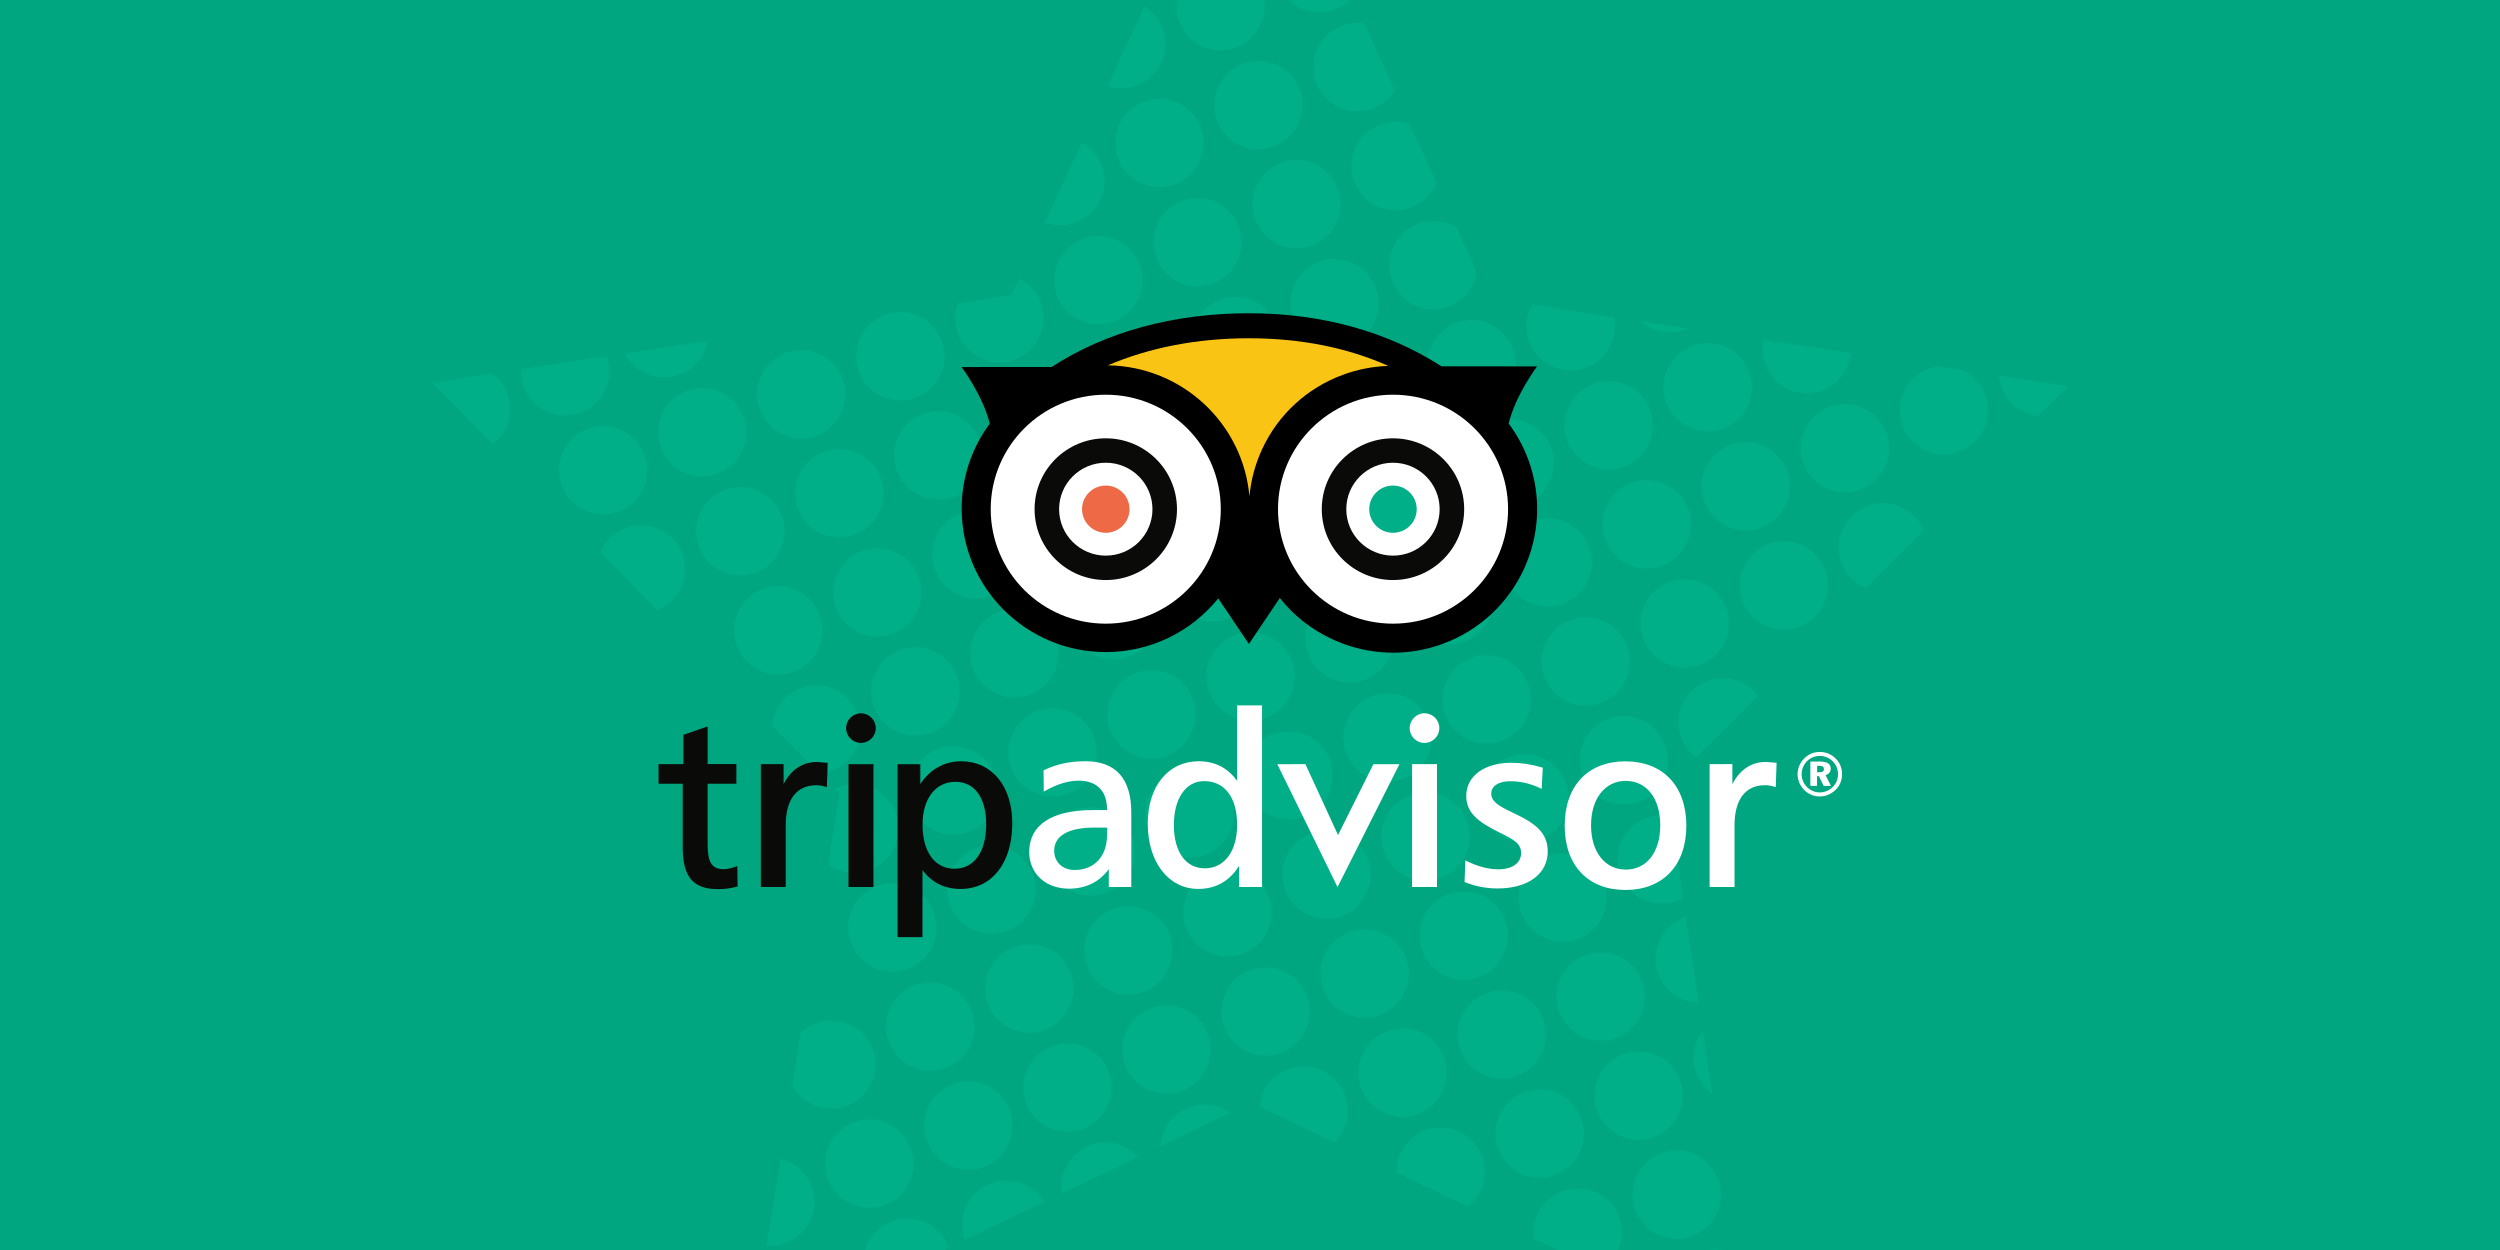 <svg xmlns="http://www.w3.org/2000/svg" width="2200" height="1100"><title>tripadvisor</title><desc>Created with Sketch.</desc><g fill="none"><path fill="#00A680" d="M0 0h2200v1100H0z"/><path id="Shape" fill="#00AF87" d="M1471.44 1148.7c-5.22-19.06 4.76-39.34 23.6-46.57 11.17-4.3 23.1-3.08 32.82 2.3l9.1 61.06c-3.5 3.6-7.74 6.6-12.62 8.67l-52.9-25.5zm-121.63-58.62c-2.42-17.52 7.4-35.05 24.6-41.66 20.08-7.7 42.58 2.32 50.28 22.38 6.9 17.98-.43 37.93-16.48 47.4l-58.4-28.12zm-120.96-58.3c-.3-15.9 9.25-31.03 24.96-37.06 20.05-7.7 42.55 2.32 50.25 22.38 6.33 16.48.7 34.6-12.65 44.83l-62.57-30.15zm277.9-69.37c-6.06-4.26-10.97-10.33-13.83-17.8-5.04-13.15-2.46-27.36 5.57-37.76l8.27 55.58zM682.6 1170.9c-3.2-3.5-5.8-7.64-7.6-12.33-7.7-20.06 2.3-42.56 22.37-50.26 20.05-7.7 42.56 2.34 50.25 22.4 1.02 2.65 1.73 5.34 2.15 8.04l-67.17 32.17zm82.6-39.57c-1.18-1.94-2.2-4.02-3.05-6.22-7.7-20.04 2.32-42.54 22.38-50.24 20.06-7.7 42.56 2.32 50.26 22.38.06.22.14.43.22.65l-69.83 33.44zm83.92-40.2c-7.33-19.92 2.68-42.1 22.57-49.74 17.9-6.9 37.74.36 47.27 16.26l-69.86 33.47zm85.24-40.82c-2.82-17.74 7.03-35.65 24.5-42.36 15.4-5.9 32.27-1.36 42.74 10.17l-67.24 32.2zm86.74-41.53c.78-14.87 10.12-28.6 24.9-34.28 12.73-4.9 26.43-2.65 36.72 4.75l-61.62 29.52zm87.27-35.03c1.34-14.26 10.53-27.23 24.8-32.7 20.06-7.7 42.56 2.3 50.26 22.36 5.78 15.05 1.58 31.47-9.35 42l-65.7-31.67zm386.46-91.33c-15.3-.36-29.57-9.8-35.4-24.95-7.7-20.05 2.33-42.56 22.4-50.25.56-.23 1.14-.44 1.72-.63l11.28 75.83zm-820.4 213.83l12.38-76.6c12.1 2.86 22.6 11.44 27.38 23.9 7.7 20.06-2.32 42.56-22.38 50.26-5.73 2.2-11.64 2.94-17.36 2.43zM1470.4 718.3l10.75 72.08c-1.56.86-3.2 1.62-4.9 2.28-20.06 7.7-42.56-2.32-50.26-22.38-7.7-20.06 2.3-42.56 22.37-50.26 7.3-2.8 14.93-3.25 22.05-1.73zM697.24 955.14l7.5-46.5c3.62-3.43 7.95-6.23 12.9-8.12 20.05-7.7 42.55 2.32 50.25 22.37 7.7 20.05-2.32 42.55-22.38 50.25-18.55 7.12-39.18-.9-48.28-18zm795.36-288.36c-5.64-4.25-10.2-10.07-12.9-17.14-7.7-20.05 2.32-42.56 22.37-50.26 16.6-6.37 34.87-.6 45.04 12.94l-54.5 54.45zM1642 517.56c-9.5-3.94-17.46-11.63-21.44-22-7.7-20.05 2.32-42.55 22.38-50.25 19.75-7.57 41.87 2.03 49.9 21.48L1642 517.56zM728.7 760.34l10-61.9-4.2-4.23c1.1-.53 2.2-1.03 3.37-1.47 20.05-7.7 42.56 2.32 50.26 22.37 7.7 20.06-2.32 42.56-22.38 50.26-12.86 4.94-26.73 2.6-37.06-5.02zm977.06-437.94l20.87 3.17c9 4.06 16.45 11.54 20.27 21.48 7.7 20.06-2.33 42.56-22.4 50.26-20.04 7.7-42.55-2.3-50.24-22.36-7.7-20.06 2.3-42.56 22.37-50.26 3-1.15 6.06-1.9 9.12-2.28zm87.75 43.83c-14-1.55-26.67-10.68-32.07-24.74-1.4-3.63-2.2-7.33-2.5-11l61.08 9.27-26.5 26.47zM721.1 680.73l-41.55-41.9c1.16-14.47 10.4-27.7 24.85-33.24 20.06-7.7 42.56 2.3 50.26 22.35 7.7 20.06-2.32 42.56-22.38 50.26-3.68 1.4-7.45 2.24-11.2 2.5zm830.84-381.7l76.78 11.68c-1.27 14.36-10.48 27.44-24.83 32.95-20.07 7.7-42.57-2.32-50.27-22.38-2.83-7.36-3.27-15.05-1.7-22.22zm-203.7-30.95l72 10.94c3.9 18.4-6 37.42-24.13 44.37-20.03 7.7-42.54-2.33-50.23-22.4-4.3-11.2-3.07-23.2 2.37-32.93zm95.05 14.44l42.3 6.44c-.77.34-1.54.67-2.34.98-14.12 5.42-29.46 2.05-39.98-7.42zM528.26 486.25c3.93-9.55 11.63-17.53 22.04-21.53 20.07-7.7 42.57 2.32 50.27 22.38 7.63 19.88-2.14 42.15-21.84 50.04l-50.46-50.9zm753.46-286.13l18.1 40.15c-2.34 12.93-11.18 24.37-24.35 29.42-20.06 7.7-42.56-2.34-50.26-22.4-7.7-20.05 2.3-42.55 22.37-50.25 11.7-4.5 24.2-2.96 34.13 3.06zm-499.4 75.77l8.4-1.3c16.2-.63 31.73 8.98 37.87 24.95 7.7 20.06-2.3 42.56-22.37 50.26-20.06 7.7-42.56-2.3-50.26-22.37-7.7-20.05 2.32-42.56 22.38-50.25 1.32-.52 2.65-.95 3.98-1.3zm60.55-9.17l47.36-7.16 6.58-14.33c8.4 4.2 15.3 11.4 18.93 20.85 7.7 20.05-2.32 42.55-22.38 50.25-20.07 7.7-42.57-2.32-50.27-22.37-3.5-9.13-3.34-18.75-.24-27.26zm397.96-157.28l23.23 51.5c-3.94 9.58-11.65 17.57-22.06 21.57-20.05 7.7-42.55-2.32-50.25-22.38-7.7-20.05 2.32-42.56 22.37-50.26 8.93-3.43 18.34-3.35 26.7-.44zm-807.8 219.23c5.9 4.27 10.66 10.25 13.46 17.55 6.32 16.47.7 34.6-12.62 44.8L380 336.7l53.03-8.02zm25.44-3.84l75.43-11.4c7.25 19.88-2.77 41.98-22.6 49.6-20.06 7.7-42.56-2.33-50.26-22.38-2-5.2-2.8-10.6-2.55-15.82zm91.4-13.82L622.84 300c-2.3 13-11.16 24.5-24.38 29.57-18.74 7.2-39.6-1.07-48.56-18.55zm369.64-115.16l32.4-70.52c7.76 4.28 14.12 11.2 17.55 20.14 7.7 20.06-2.32 42.56-22.38 50.26-9.25 3.55-19 3.34-27.6.12zm281.3-175.22l26.7 59.22c-4.33 6.83-10.8 12.4-18.94 15.5-20.06 7.7-42.56-2.3-50.26-22.37-7.7-20.08 2.32-42.58 22.38-50.28 6.64-2.55 13.55-3.15 20.1-2.1zm-226.14 55.1l32.27-70.25c7.16 4.3 13 10.94 16.22 19.35 7.7 20.06-2.32 42.56-22.37 50.26-8.72 3.36-17.9 3.36-26.12.64zM1161.28-67l29.13 64.6c-4 4.58-9.2 8.3-15.27 10.63-20.06 7.7-42.56-2.3-50.26-22.37-7.7-20.06 2.32-42.56 22.38-50.26 4.62-1.77 9.37-2.6 14.04-2.6zm-131.4 22.6l32.08-69.88c6.57 4.32 11.9 10.65 14.92 18.55 7.7 20.05-2.32 42.55-22.38 50.25-8.2 3.15-16.8 3.34-24.63 1.1zm92.28-109.36l30.74 68.17c-3.25 2.77-7.02 5.04-11.24 6.66-20.06 7.7-42.56-2.32-50.26-22.38-7.7-20.06 2.32-42.56 22.38-50.26 2.76-1.05 5.57-1.77 8.38-2.18zm-37.08-10.85l16.24-35.38 13.73 30.45c-2.12 1.35-4.4 2.5-6.85 3.43-7.67 2.95-15.7 3.3-23.12 1.5zm404.38 1252.22c-20.06 7.7-42.56-2.32-50.26-22.38-7.7-20.05 2.32-42.55 22.37-50.25 20.06-7.7 42.56 2.3 50.26 22.36 7.7 20.06-2.32 42.56-22.37 50.26zm-120.62-53.7c-20.06 7.7-42.56-2.32-50.26-22.38-7.7-20.06 2.32-42.56 22.37-50.26 20.06-7.7 42.56 2.32 50.26 22.38 7.7 20.06-2.3 42.56-22.35 50.26zm87.16-33.46c-20.06 7.7-42.56-2.32-50.26-22.38-7.7-20.05 2.32-42.56 22.38-50.25 20.05-7.7 42.55 2.32 50.25 22.38 7.7 20.07-2.32 42.57-22.37 50.27zm-207.78-20.25c-20.06 7.7-42.56-2.3-50.26-22.37-7.7-20.06 2.32-42.56 22.37-50.26 20.06-7.7 42.56 2.32 50.26 22.38 7.7 20.05-2.34 42.56-22.4 50.25zm87.16-33.45c-20.06 7.7-42.56-2.32-50.26-22.38-7.7-20.06 2.32-42.56 22.38-50.26 20.05-7.7 42.55 2.33 50.25 22.4 7.7 20.05-2.3 42.55-22.37 50.25zm87.16-33.46c-20.06 7.7-42.56-2.33-50.26-22.4-7.7-20.05 2.32-42.55 22.38-50.25 20.05-7.7 42.56 2.32 50.26 22.38 7.7 20.06-2.32 42.56-22.38 50.26zm-643.6 147.03c-20.05 7.7-42.55-2.32-50.25-22.37-7.7-20.06 2.3-42.56 22.36-50.26 20.06-7.7 42.56 2.3 50.26 22.37 7.7 20.05-2.32 42.55-22.38 50.25zm87.17-33.45c-20.03 7.7-42.54-2.32-50.23-22.38-7.7-20.07 2.3-42.57 22.37-50.27 20.06-7.7 42.56 2.32 50.26 22.38 7.7 20.07-2.33 42.58-22.4 50.28zm87.18-33.46c-20.05 7.7-42.55-2.3-50.25-22.37-7.7-20.06 2.32-42.56 22.37-50.26 20.05-7.7 42.55 2.3 50.25 22.37 7.7 20.06-2.32 42.56-22.38 50.26zm87.17-33.45c-20.06 7.7-42.56-2.32-50.26-22.38-7.7-20.06 2.3-42.57 22.36-50.27 20.06-7.68 42.56 2.33 50.26 22.4 7.7 20.05-2.3 42.55-22.36 50.25zm87.16-33.46c-20.05 7.7-42.55-2.32-50.25-22.4-7.7-20.03 2.32-42.53 22.38-50.23 20.05-7.7 42.55 2.32 50.25 22.37 7.7 20.06-2.32 42.56-22.37 50.26zm87.17-33.46c-20.06 7.7-42.56-2.32-50.26-22.37-7.7-20.06 2.33-42.56 22.4-50.26 20.04-7.7 42.55 2.33 50.24 22.38 7.7 20.06-2.3 42.56-22.37 50.26zm87.16-33.46c-20.06 7.7-42.56-2.3-50.26-22.37-7.7-20.05 2.32-42.55 22.38-50.25 20.06-7.7 42.56 2.32 50.26 22.38 7.7 20.05-2.3 42.56-22.37 50.25zm87.16-33.45c-20.07 7.7-42.57-2.32-50.27-22.38-7.7-20.06 2.32-42.56 22.38-50.26 20.07-7.7 42.57 2.3 50.27 22.37 7.7 20.06-2.32 42.56-22.38 50.26zM832.65 939.7c-20.06 7.7-42.56-2.3-50.26-22.37-7.7-20.06 2.32-42.56 22.37-50.26 20.06-7.7 42.56 2.32 50.26 22.38 7.7 20.05-2.32 42.55-22.37 50.25zm87.16-33.45c-20.06 7.7-42.56-2.32-50.26-22.38-7.7-20.06 2.32-42.56 22.37-50.26 20.06-7.7 42.56 2.34 50.26 22.4 7.7 20.06-2.34 42.56-22.4 50.26zm87.16-33.46c-20.06 7.7-42.56-2.34-50.26-22.4-7.7-20.06 2.32-42.56 22.38-50.26 20.05-7.7 42.55 2.32 50.25 22.38 7.7 20.06-2.3 42.56-22.37 50.26zm87.16-33.48c-20.06 7.7-42.56-2.32-50.26-22.38-7.7-20.05 2.32-42.56 22.38-50.25 20.05-7.7 42.56 2.3 50.26 22.36 7.7 20.06-2.32 42.56-22.38 50.26zm87.16-33.46c-20.06 7.7-42.56-2.32-50.26-22.37-7.7-20.07 2.32-42.57 22.38-50.27 20.06-7.7 42.56 2.32 50.26 22.37 7.7 20.07-2.32 42.57-22.38 50.27zm87.16-33.46c-20.06 7.7-42.56-2.3-50.26-22.36-7.7-20.06 2.32-42.56 22.38-50.26 20.06-7.7 42.56 2.32 50.26 22.38 7.7 20.05-2.32 42.55-22.38 50.25zm87.16-33.44c-20.05 7.7-42.56-2.32-50.26-22.38-7.7-20.06 2.32-42.56 22.38-50.26 20.06-7.7 42.56 2.32 50.26 22.38 7.7 20.05-2.32 42.56-22.38 50.26zm87.16-33.46c-20.05 7.7-42.55-2.32-50.25-22.38-7.7-20.06 2.32-42.56 22.37-50.26 20.06-7.7 42.56 2.32 50.26 22.38 7.7 20.06-2.32 42.56-22.38 50.26zM799.2 852.54c-20.06 7.7-42.56-2.32-50.26-22.37-7.7-20.06 2.32-42.56 22.38-50.26 20.05-7.7 42.55 2.34 50.25 22.4 7.7 20.05-2.32 42.55-22.37 50.25zm87.16-33.46c-20.06 7.7-42.56-2.3-50.26-22.37-7.7-20.04 2.32-42.54 22.38-50.24 20.05-7.7 42.56 2.32 50.25 22.38 7.7 20.05-2.3 42.56-22.37 50.25zm87.16-33.45c-20.06 7.7-42.56-2.32-50.26-22.38-7.7-20.06 2.32-42.56 22.38-50.26 20.06-7.7 42.56 2.3 50.26 22.36 7.7 20.06-2.32 42.56-22.38 50.26zm87.16-33.46c-20.06 7.7-42.56-2.32-50.26-22.38-7.7-20.08 2.32-42.58 22.38-50.28 20.06-7.7 42.56 2.32 50.26 22.38 7.7 20.07-2.32 42.57-22.38 50.27zm87.16-33.46c-20.06 7.7-42.56-2.3-50.26-22.36-7.7-20.05 2.32-42.55 22.38-50.25 20.06-7.7 42.56 2.3 50.26 22.36 7.7 20.06-2.32 42.56-22.38 50.26zm87.16-33.44c-20.05 7.7-42.56-2.32-50.25-22.37-7.7-20.07 2.3-42.57 22.37-50.27 20.06-7.7 42.56 2.32 50.26 22.37 7.7 20.05-2.32 42.55-22.38 50.25zm87.16-33.46c-20.05 7.7-42.55-2.32-50.25-22.38-7.7-20.06 2.34-42.56 22.4-50.26 20.05-7.7 42.55 2.32 50.25 22.38 7.7 20.05-2.32 42.55-22.38 50.25zm87.17-33.46c-20.06 7.7-42.56-2.32-50.26-22.38-7.7-20.06 2.32-42.56 22.37-50.26 20.06-7.7 42.56 2.32 50.26 22.38 7.7 20.06-2.32 42.56-22.37 50.26zm87.16-33.46c-20.08 7.7-42.58-2.32-50.28-22.38-7.7-20.06 2.32-42.56 22.38-50.26 20.06-7.7 42.56 2.32 50.26 22.38 7.7 20.06-2.3 42.56-22.37 50.26zm87.14-33.46c-20.06 7.7-42.56-2.32-50.26-22.38-7.7-20.05 2.3-42.56 22.37-50.25 20.05-7.7 42.56 2.3 50.26 22.35 7.7 20.06-2.3 42.56-22.37 50.26zM852.9 731.92c-20.06 7.7-42.56-2.32-50.26-22.37-7.7-20.06 2.32-42.56 22.38-50.26 20.06-7.7 42.56 2.3 50.26 22.36 7.7 20.05-2.32 42.55-22.38 50.25zm87.16-33.45c-20.06 7.7-42.56-2.32-50.26-22.38-7.7-20.08 2.32-42.58 22.38-50.28 20.06-7.7 42.56 2.32 50.26 22.38 7.7 20.06-2.32 42.57-22.38 50.27zm87.16-33.46c-20.05 7.7-42.56-2.3-50.26-22.36-7.7-20.06 2.32-42.56 22.38-50.26 20.06-7.7 42.56 2.32 50.26 22.38 7.7 20.06-2.32 42.56-22.38 50.26zm87.16-33.44c-20.05 7.7-42.55-2.32-50.25-22.38-7.7-20.05 2.3-42.56 22.37-50.26 20.06-7.68 42.56 2.33 50.26 22.4 7.7 20.05-2.32 42.55-22.38 50.25zm87.17-33.46c-20.06 7.7-42.56-2.33-50.26-22.4-7.7-20.04 2.3-42.54 22.35-50.24 20.06-7.7 42.56 2.32 50.26 22.37 7.7 20.06-2.3 42.56-22.36 50.26zm87.16-33.47c-20.04 7.7-42.54-2.32-50.24-22.37-7.7-20.06 2.32-42.56 22.38-50.26 20.05-7.7 42.55 2.32 50.25 22.37 7.7 20.06-2.33 42.56-22.38 50.26zm87.18-33.46c-20.06 7.7-42.56-2.3-50.26-22.37-7.7-20.06 2.33-42.56 22.4-50.26 20.04-7.7 42.55 2.32 50.24 22.38 7.7 20.05-2.3 42.56-22.37 50.25zm87.16-33.45c-20.06 7.7-42.56-2.32-50.26-22.38-7.7-20.06 2.32-42.56 22.38-50.26 20.06-7.7 42.56 2.32 50.26 22.38 7.7 20.06-2.3 42.56-22.37 50.26zm87.16-33.46c-20.07 7.7-42.57-2.32-50.27-22.38-7.7-20.06 2.32-42.56 22.38-50.26 20.08-7.7 42.58 2.32 50.28 22.38 7.7 20.06-2.32 42.56-22.38 50.26zm87.15-33.46c-20.06 7.7-42.56-2.32-50.26-22.38-7.7-20.05 2.3-42.55 22.36-50.25 20.06-7.7 42.56 2.3 50.26 22.37 7.7 20.06-2.32 42.56-22.38 50.26zm-817.9 213.96c-20.07 7.7-42.57-2.32-50.27-22.37-7.7-20.08 2.32-42.58 22.38-50.28 20.06-7.7 42.56 2.32 50.26 22.37 7.7 20.05-2.32 42.55-22.38 50.25zm87.15-33.46c-20.05 7.7-42.56-2.3-50.25-22.37-7.7-20.06 2.3-42.56 22.37-50.26 20.06-7.7 42.56 2.32 50.26 22.38 7.7 20.05-2.32 42.55-22.38 50.25zm87.16-33.45c-20.05 7.7-42.55-2.32-50.25-22.38-7.7-20.06 2.34-42.56 22.4-50.26 20.05-7.7 42.55 2.34 50.25 22.4 7.7 20.06-2.32 42.56-22.38 50.26zm87.17-33.46c-20.06 7.7-42.56-2.34-50.26-22.4-7.7-20.06 2.32-42.56 22.37-50.26 20.06-7.7 42.56 2.32 50.26 22.38 7.7 20.06-2.32 42.56-22.37 50.26zm87.16-33.48c-20.08 7.7-42.58-2.32-50.28-22.38-7.7-20.05 2.32-42.56 22.38-50.25 20.06-7.7 42.56 2.3 50.26 22.36 7.7 20.06-2.32 42.56-22.37 50.26zm87.14-33.46c-20.06 7.7-42.56-2.32-50.26-22.37-7.7-20.07 2.3-42.57 22.37-50.27 20.05-7.7 42.56 2.32 50.26 22.37 7.7 20.07-2.3 42.57-22.37 50.27zM1342.4 444c-20.05 7.7-42.55-2.3-50.25-22.36-7.7-20.06 2.32-42.56 22.38-50.26 20.06-7.7 42.56 2.32 50.26 22.38 7.7 20.05-2.34 42.55-22.4 50.25zm87.17-33.44c-20.06 7.7-42.56-2.32-50.26-22.38-7.7-20.06 2.34-42.56 22.4-50.26 20.06-7.7 42.56 2.32 50.26 22.38 7.7 20.05-2.32 42.56-22.38 50.26zm87.16-33.46c-20.05 7.7-42.56-2.32-50.26-22.38-7.7-20.06 2.32-42.56 22.38-50.26 20.06-7.7 42.56 2.32 50.26 22.38 7.7 20.06-2.3 42.56-22.36 50.26zm-817.9 213.96c-20.06 7.7-42.57-2.32-50.27-22.38-7.7-20.06 2.32-42.56 22.38-50.26 20.06-7.7 42.56 2.32 50.26 22.38 7.7 20.06-2.32 42.56-22.38 50.26zm87.15-33.46c-20.05 7.7-42.55-2.32-50.25-22.38-7.7-20.05 2.3-42.55 22.37-50.25 20.06-7.7 42.56 2.32 50.26 22.37 7.7 20.06-2.32 42.56-22.38 50.26zm87.17-33.46c-20.06 7.7-42.56-2.32-50.26-22.37-7.7-20.06 2.3-42.56 22.35-50.26 20.06-7.7 42.56 2.34 50.26 22.4 7.7 20.05-2.3 42.55-22.36 50.25zm87.16-33.46c-20.04 7.7-42.54-2.3-50.24-22.37-7.7-20.04 2.32-42.54 22.37-50.24 20.06-7.7 42.56 2.32 50.26 22.38 7.7 20.05-2.33 42.56-22.38 50.25zm87.18-33.45c-20.06 7.7-42.56-2.32-50.26-22.38-7.7-20.06 2.33-42.56 22.4-50.26 20.04-7.7 42.54 2.3 50.24 22.36 7.7 20.06-2.3 42.56-22.37 50.26zm87.16-33.46c-20.06 7.7-42.56-2.32-50.26-22.38-7.7-20.08 2.32-42.58 22.38-50.28 20.05-7.7 42.56 2.32 50.26 22.38 7.7 20.07-2.3 42.57-22.37 50.27zm87.16-33.46c-20.07 7.7-42.57-2.3-50.27-22.36-7.7-20.05 2.32-42.55 22.38-50.25 20.08-7.7 42.58 2.3 50.28 22.36 7.7 20.06-2.32 42.56-22.38 50.26zm87.15-33.44c-20.06 7.7-42.56-2.32-50.26-22.37-7.7-20.07 2.3-42.57 22.36-50.27 20.06-7.7 42.56 2.32 50.26 22.37 7.7 20.05-2.32 42.55-22.38 50.25zM665.35 503.9c-20.04 7.7-42.54-2.32-50.24-22.38-7.7-20.06 2.34-42.56 22.4-50.26 20.05-7.7 42.55 2.32 50.25 22.38 7.7 20.06-2.32 42.56-22.38 50.26zm87.18-33.46c-20.06 7.7-42.56-2.32-50.26-22.38-7.7-20.05 2.32-42.56 22.37-50.26 20.06-7.7 42.56 2.32 50.26 22.38 7.7 20.06-2.32 42.56-22.37 50.26zm87.16-33.46c-20.08 7.7-42.58-2.32-50.28-22.38-7.7-20.05 2.32-42.55 22.38-50.25 20.06-7.7 42.56 2.32 50.26 22.37 7.7 20.06-2.32 42.56-22.37 50.26zm87.14-33.46c-20.06 7.7-42.56-2.32-50.26-22.37-7.7-20.06 2.3-42.56 22.37-50.26 20.05-7.7 42.56 2.3 50.25 22.36 7.7 20.05-2.3 42.55-22.37 50.25zm87.16-33.45c-20.05 7.7-42.55-2.32-50.25-22.38-7.7-20.08 2.32-42.58 22.38-50.28 20.06-7.7 42.56 2.32 50.26 22.38 7.7 20.06-2.34 42.57-22.4 50.27zm87.17-33.46c-20.06 7.7-42.56-2.3-50.26-22.36-7.7-20.06 2.34-42.56 22.4-50.26 20.06-7.7 42.56 2.32 50.26 22.38 7.7 20.06-2.32 42.56-22.38 50.26zm87.16-33.44c-20.05 7.7-42.56-2.32-50.26-22.38-7.7-20.05 2.32-42.56 22.38-50.26 20.06-7.68 42.56 2.33 50.26 22.4 7.7 20.05-2.3 42.55-22.36 50.25zM544.75 450.2c-20.06 7.7-42.56-2.32-50.26-22.38-7.7-20.06 2.3-42.56 22.35-50.26 20.06-7.7 42.56 2.32 50.26 22.38 7.7 20.05-2.3 42.55-22.36 50.25zm87.16-33.46c-20.04 7.7-42.54-2.32-50.24-22.38-7.7-20.06 2.32-42.56 22.37-50.26 20.06-7.7 42.56 2.32 50.26 22.38 7.7 20.06-2.33 42.56-22.38 50.26zm87.18-33.46c-20.06 7.7-42.56-2.32-50.26-22.38-7.7-20.06 2.33-42.56 22.4-50.26 20.04-7.7 42.54 2.32 50.24 22.38 7.7 20.06-2.3 42.56-22.37 50.26zM980.55 282.9c-20.06 7.7-42.56-2.32-50.26-22.37-7.7-20.06 2.3-42.56 22.36-50.26 20.06-7.7 42.56 2.32 50.26 22.38 7.7 20.05-2.32 42.55-22.38 50.25zm87.16-33.45c-20.03 7.7-42.54-2.32-50.24-22.38-7.7-20.06 2.32-42.56 22.38-50.26 20.06-7.7 42.56 2.34 50.26 22.4 7.7 20.05-2.33 42.56-22.4 50.26zM1154.9 216c-20.05 7.7-42.55-2.34-50.25-22.4-7.7-20.06 2.32-42.56 22.37-50.26 20.05-7.7 42.55 2.32 50.25 22.38 7.7 20.06-2.32 42.56-22.38 50.26zm-120.62-53.73c-20.05 7.7-42.55-2.3-50.25-22.37-7.7-20.05 2.33-42.55 22.38-50.25 20.06-7.7 42.56 2.32 50.26 22.38 7.7 20.05-2.32 42.55-22.38 50.25zm87.17-33.45c-20.06 7.7-42.56-2.32-50.26-22.38-7.7-20.06 2.32-42.56 22.37-50.26 20.06-7.7 42.56 2.3 50.26 22.37 7.7 20.06-2.33 42.56-22.38 50.26zm-33.46-87.17c-20.06 7.7-42.56-2.3-50.26-22.37C1030-.8 1040.04-23.3 1060.1-31c20.04-7.7 42.55 2.33 50.24 22.4 7.7 20.05-2.3 42.56-22.37 50.25z"/><g transform="translate(578.928 275)"><path fill="#fff" d="M395.26 459.93c0 18.63-11.2 30.65-28.56 30.65-10.55 0-17.94-6.97-17.94-16.96 0-13.13 12.53-20.34 35.3-20.34h11.24v6.68l-.04-.03zm-19.28-65.03c-13.4 0-25.15 2.52-35.92 7.7l-.67.3.2 18.7 1.74-.93c10.3-5.78 20.03-8.68 28.93-8.68 15.87 0 24.98 9.06 24.98 24.96v.93h-12.53c-36.06 0-55.92 13.05-55.92 36.8 0 19.03 14.37 32.34 34.9 32.34 15.1 0 26.8-5.92 35.12-17.14v15.66h19.8v-65.43c0-30.05-13.62-45.23-40.55-45.23h-.1zm105.2 94.2c-16.7 0-27.1-14.57-27.1-38.02 0-23.5 10.47-38.7 26.67-38.7 18.14 0 28.98 14.48 28.98 38.7 0 23.1-11.22 38.05-28.55 38.05v-.04zm28.55-143.3v66.33c-8.08-11.26-19.36-17.23-33.83-17.23-26.8 0-44.8 22.03-44.8 54.9 0 33.84 18.25 57.43 44.38 57.43 15.5 0 27.53-6.8 35.94-20.2v18.53h20.26v-159.8h-21.95v.04zm119.93 51.64l-31.12 62.4-28.7-62.42-24.72.1 52.98 108.1 54.46-108.1h-22.92v-.06l.02-.02zm315.9 17.5V397.4l-20.02.03v108.12h21.92v-54.3c0-22.7 9.57-35.28 26.9-35.28 2.57 0 5 .38 7.96 1.22l1.42.44.74-21.37-9.42-.76c-12.73 0-23 6.9-29.42 19.4h-.08zm-94.14-19.97c-33 0-53.42 21.68-53.42 56.6 0 34.94 20.43 56.6 53.42 56.6 33.08 0 53.64-21.7 53.64-56.58 0-34.9-20.56-56.6-53.64-56.6v-.04zm.27 95.25c-18.28 0-30.5-15.64-30.5-38.94 0-23.37 12.22-39.1 30.5-39.1 18.45 0 30.4 15.37 30.4 39.12 0 23.7-11.95 38.95-30.45 38.95l.03-.03zm-140.34-65.05c0 15.22 10.46 23.2 29.74 32.65 12.18 6 18.55 9.5 18.55 17.94 0 8.63-7.84 14.24-19.92 14.24-8.6 0-18.1-2.45-27.54-7.08l-1.6-.78-.7 19.06.8.3c9 3.57 18.47 5.35 28.26 5.35 26.82 0 44.14-12.8 44.14-32.58 0-16.47-10.96-24.86-29.95-33.72-13.9-6.52-19.74-10.35-19.74-17.3 0-6.52 6.47-10.77 16.53-10.77 9.06 0 17.9 2 26.27 6l1.54.77 1-18.7-.88-.22c-9.13-2.74-18.08-4.1-26.67-4.1-23.8 0-39.77 11.65-39.77 28.98h-.05l-.03-.02zm-49.77-59.42c0 7.18 5.87 13.04 13.06 13.04 7.2 0 13.04-5.88 13.04-13.06 0-7.2-5.84-13.05-13.03-13.05-7.2 0-13.05 5.9-13.05 13.13v-.07l-.02-.02zm22.92 31.7h-20.8v108.1h21.93v-108.1h-1.12zm335.58 7.16h2.1c2.68 0 3.95-.9 3.95-2.8 0-2.06-1.34-2.93-4.2-2.93h-1.77v5.75h-.07zm2.75-9.44c6.2 0 9.3 2.13 9.3 6.23 0 2.73-1.66 4.9-4.56 5.77l4.75 9.4h-6.5l-4-8.53h-1.75v8.53h-5.88v-21.4h8.63zm-11.48-.45c-3.2 3.2-4.83 7.27-4.83 11.58 0 4.23 1.56 8.02 4.56 11.13 3.07 3.13 7.08 4.9 11.35 4.9 4.23 0 8.24-1.64 11.35-4.67 3.08-2.9 4.74-6.96 4.74-11.35 0-4.3-1.55-8.23-4.5-11.23-3.13-3.17-7.14-4.86-11.5-4.86s-8.17 1.55-11.17 4.5zm25.24-2.13c3.6 3.65 5.5 8.46 5.5 13.7 0 5.42-2 10.3-5.8 13.9-3.9 3.7-8.76 5.7-13.8 5.7-5.27 0-10.17-2.07-13.93-5.94-3.65-3.8-5.63-8.55-5.63-13.65 0-5.16 2.1-10.23 5.97-14.02 3.66-3.6 8.33-5.56 13.58-5.56 5.44 0 10.38 2.06 14.14 5.93v-.08z"/><path fill="#0A0A08" d="M42.24 364.8l-19.76 6.82v25.82H.58v17.27h21.27v55.57c0 26.42 9.02 37.17 31.1 37.17 5.63 0 10.97-.67 16.3-2.12l.9-.2-.22-18.04-1.56.58c-4.32 1.52-7.72 2.23-10.35 2.23-10.37 0-14.24-5.84-14.24-21.6v-53.64h25.3V397.4H43.8v-33.1l-1.56.53m68.4 50.08v-17.5l-20.03.05v108.12h21.9v-54.3c0-22.7 9.57-35.28 26.9-35.28 2.5 0 4.93.37 7.9 1.2l1.4.46.75-21.37-9.42-.77c-12.68 0-23 6.9-29.38 19.4m54.98-49.17c0 7.16 5.85 13.02 13.04 13.02 7.2 0 13.07-5.86 13.07-13.05 0-7.18-5.86-13.04-13.07-13.04-7.2 0-13.04 5.9-13.04 13.12m22.88 31.66h-20.76v108.1h21.95V397.44h-1.17m78.57-2.54c-15.07 0-27.72 7.12-36.17 20.1v-17.5H210.9v152.2h21.96v-59.05c7.88 10.75 19.25 16.64 33.4 16.64 27.7 0 45.62-22.7 45.62-57.88 0-32.58-18.03-54.48-44.8-54.48m-6.02 94.58c-17.36 0-28.15-14.82-28.15-38.68 0-23 11.37-37.83 28.95-37.83 16.92 0 27.05 14.07 27.05 37.6 0 24.06-10.7 38.9-27.93 38.9"/><path fill="#000" d="M292.07 97.8c-6.13-25-24.8-49.8-24.8-49.8l79.27-.06C393.77 17.18 453.7.66 520.04.66c64.05 0 121.98 16.08 169.5 46.7l84.15.06s-18.96 25.14-24.98 50.33c7.08 9.42 12.9 20.04 17.2 31.6 24.24 65.26-9.4 138.02-75.04 162.18-31.76 11.64-66.18 10.3-96.98-3.82-18.52-8.5-34.36-21-46.6-36.5l-27.17 40.48-27-40.1c-23.3 28.82-59 47.25-98.96 47.25-69.9 0-126.84-56.6-126.84-126.18 0-28 9.2-53.88 24.73-74.84"/><path fill="#FAC415" d="M396.16 46.42C432.56 30.9 474.62 22.67 520 22.67c45.46 0 86.54 8.2 122.82 24.33-13.28.42-26.73 2.94-39.82 7.76-31.75 11.64-57.1 34.98-71.3 65.6-6.12 13.3-9.85 27.28-11.13 41.4C515 97.9 461.53 47.46 396.17 46.5v-.06z"/><ellipse id="Oval" cx="394.132" cy="173.079" fill="#fff" rx="101.231" ry="100.745"/><ellipse id="Oval" cx="646.945" cy="173.079" fill="#fff" rx="101.231" ry="100.745"/><ellipse id="Oval" cx="394.16" cy="173.079" fill="#0A0A08" rx="62.66" ry="62.36"/><ellipse id="Oval" cx="646.89" cy="173.079" fill="#0A0A08" rx="62.66" ry="62.36"/><ellipse id="Oval" cx="394.16" cy="173.079" fill="#fff" rx="41.077" ry="40.88"/><ellipse id="Oval" cx="646.89" cy="173.079" fill="#fff" rx="41.077" ry="40.88"/><ellipse cx="394.16" cy="173.079" fill="#EE6946" rx="20.887" ry="20.787"/><ellipse cx="646.89" cy="173.079" fill="#00AF87" rx="20.887" ry="20.787"/></g></g></svg>
